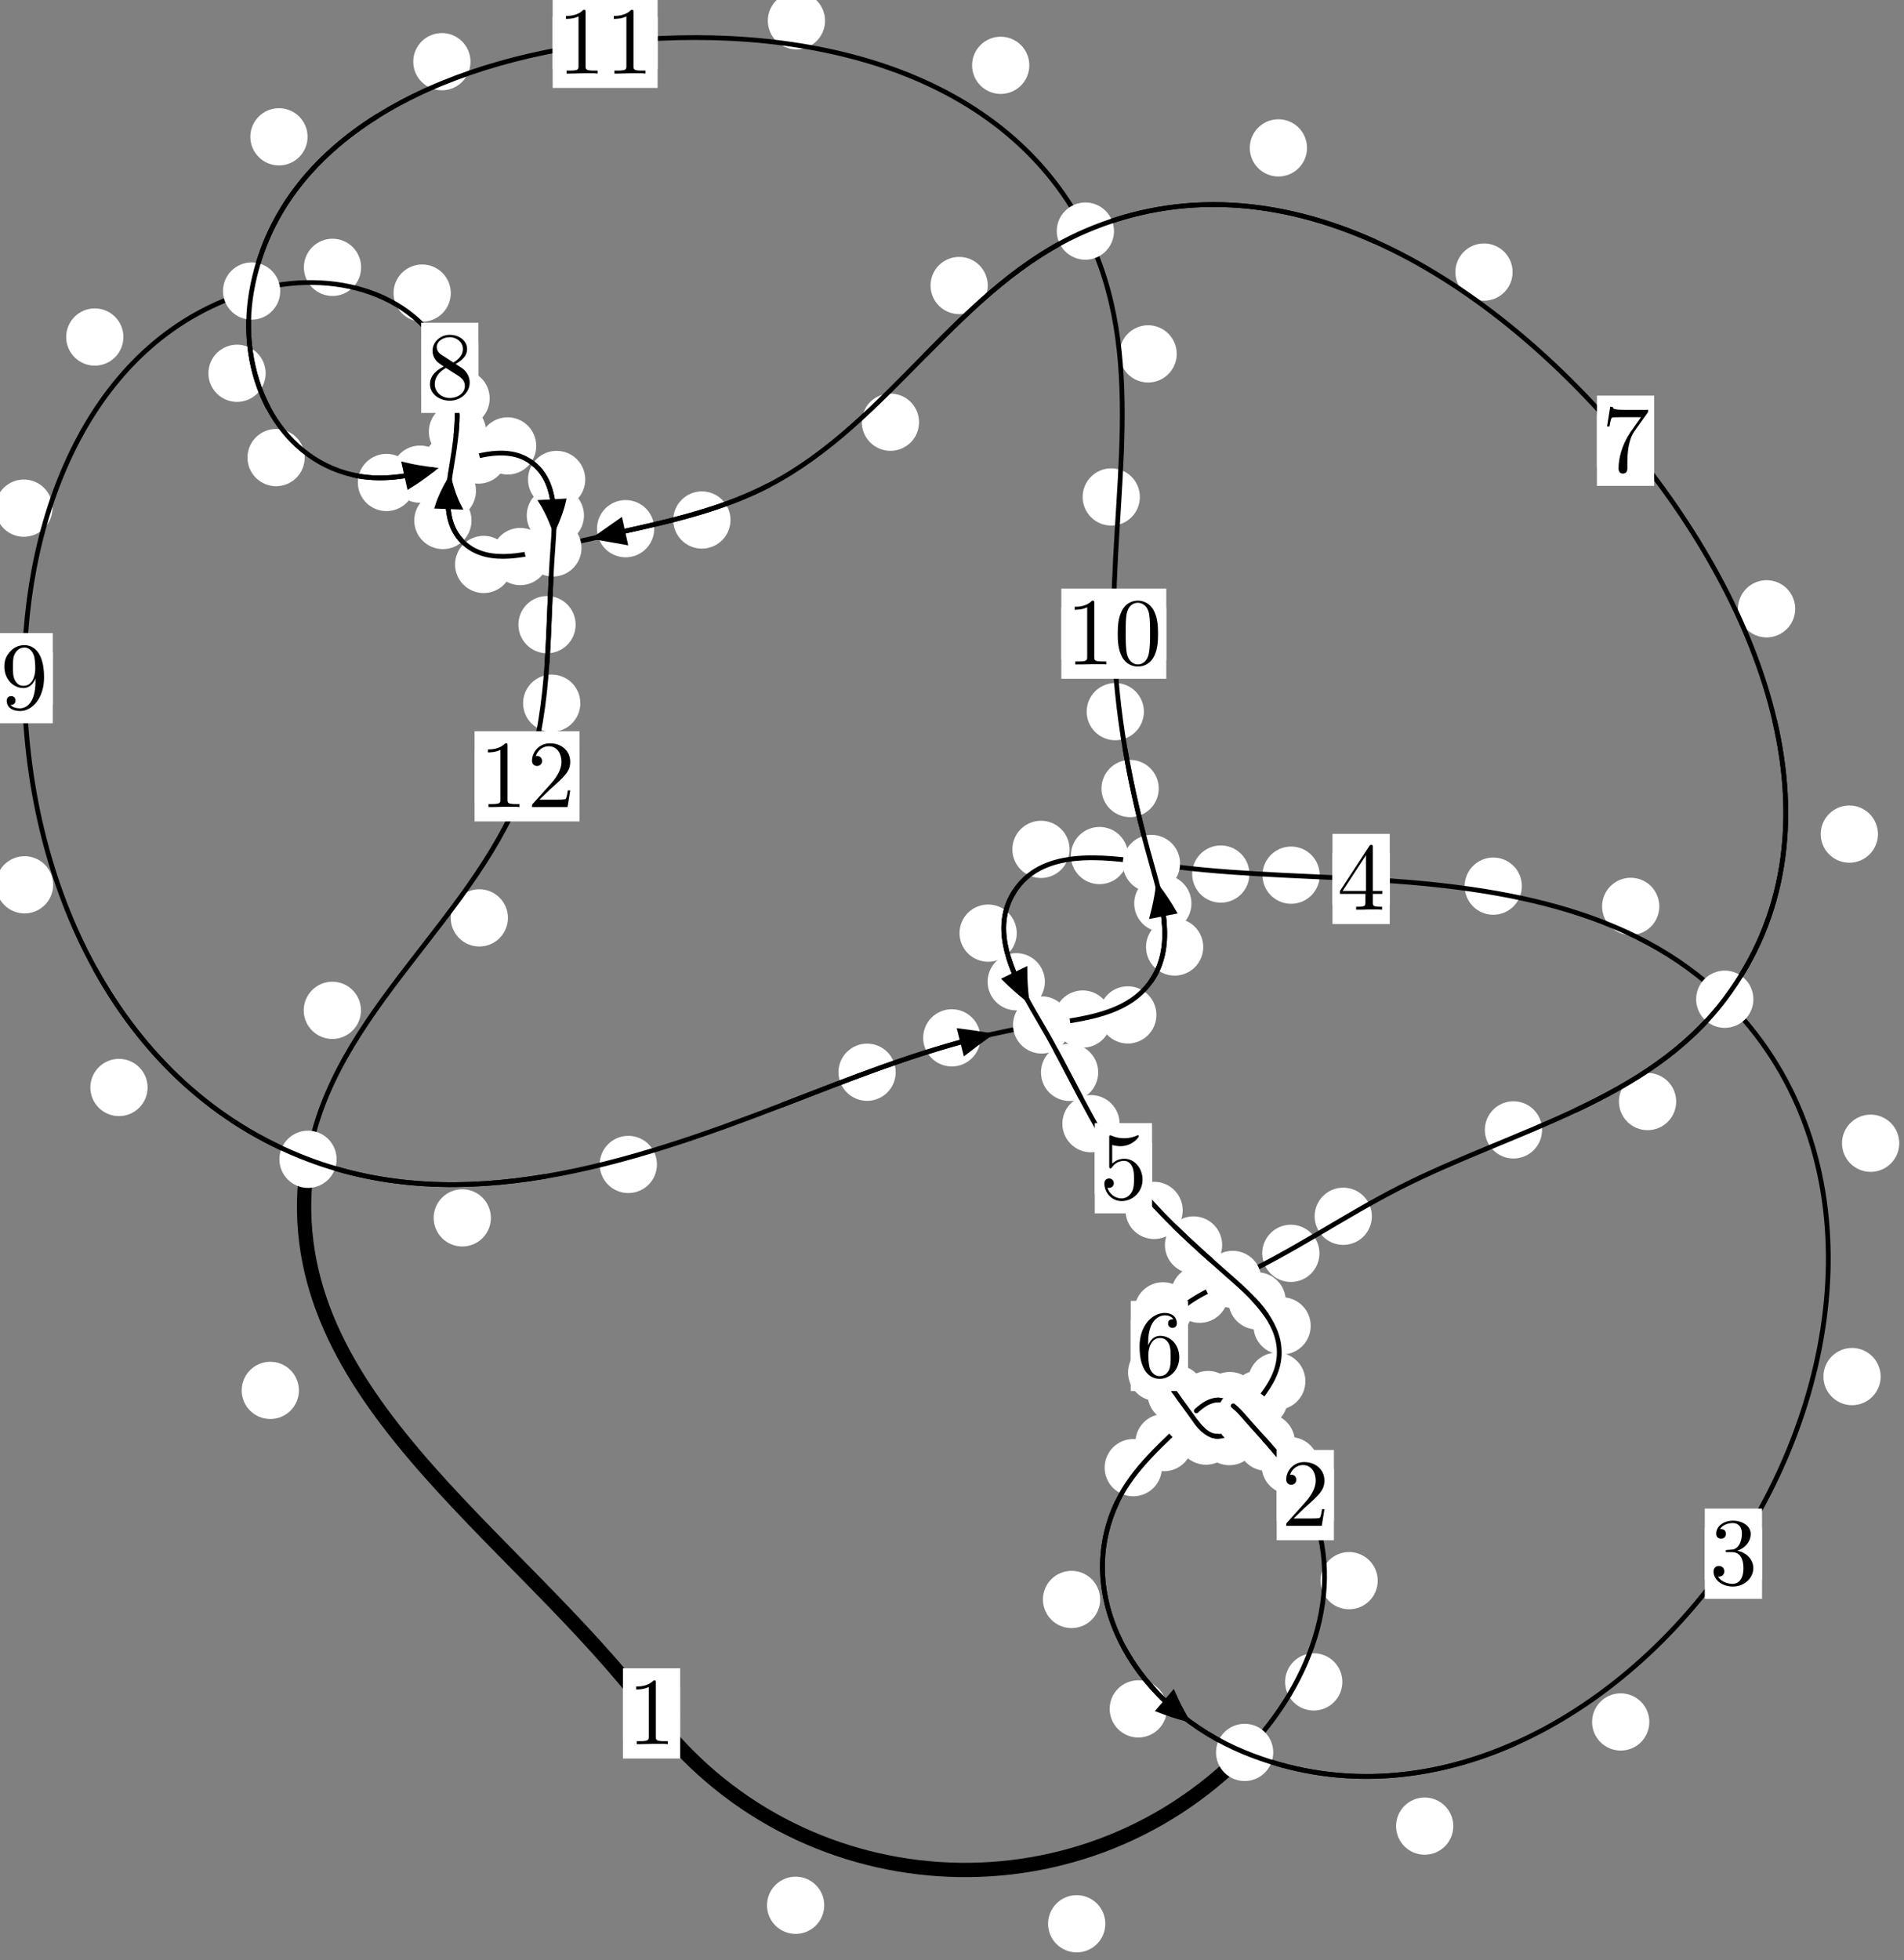<?xml version="1.0"?>
<!-- Created by MetaPost 1.999 on 2021.07.06:0014 -->
<svg version="1.1" xmlns="http://www.w3.org/2000/svg" xmlns:xlink="http://www.w3.org/1999/xlink" width="198.87" height="204.705" viewBox="0 0 198.87 204.705">
<rect x="0" y="0" width="198.87" height="204.705" fill="#808080" stroke="none"/>
<!-- Original BoundingBox: -130.497101 -20.882233 68.372894 183.822647 -->
  <defs>
    <g transform="scale(0.01,0.01)" id="GLYPHcmr10_48">
      <path style="fill-rule: evenodd;" d="M460 -320C460 -400,455 -480,420 -554C374 -650,292 -666,250 -666C190 -666,117 -640,76 -547C44 -478,39 -400,39 -320C39 -245,43 -155,84 -79C127 2,200 22,249 22C303 22,379 1,423 -94C455 -163,460 -241,460 -320M249 -0C210 -0,151 -25,133 -121C122 -181,122 -273,122 -332C122 -396,122 -462,130 -516C149 -635,224 -644,249 -644C282 -644,348 -626,367 -527C377 -471,377 -395,377 -332C377 -257,377 -189,366 -125C351 -30,294 -0,249 -0"></path>
    </g>
    <g transform="scale(0.01,0.01)" id="GLYPHcmr10_49">
      <path style="fill-rule: evenodd;" d="M294 -640C294 -664,294 -666,271 -666C209 -602,121 -602,89 -602L89 -571C109 -571,168 -571,220 -597L220 -79C220 -43,217 -31,127 -31L95 -31L95 -0L257 -0L130 -3L217 -3L257 -3L297 -3L384 -3L419 -0L419 -31L387 -31C297 -31,294 -42,294 -79"></path>
    </g>
    <g transform="scale(0.01,0.01)" id="GLYPHcmr10_50">
      <path style="fill-rule: evenodd;" d="M127 -77L233 -180C389 -318,449 -372,449 -472C449 -586,359 -666,237 -666C124 -666,50 -574,50 -485C50 -429,100 -429,103 -429C120 -429,155 -441,155 -482C155 -508,137 -534,102 -534C94 -534,92 -534,89 -533C112 -598,166 -635,224 -635C315 -635,358 -554,358 -472C358 -392,308 -313,253 -251L61 -37C50 -26,50 -24,50 -0L421 -0L449 -174L424 -174C419 -144,412 -100,402 -85C395 -77,329 -77,307 -77"></path>
    </g>
    <g transform="scale(0.01,0.01)" id="GLYPHcmr10_51">
      <path style="fill-rule: evenodd;" d="M290 -352C372 -379,430 -449,430 -528C430 -610,342 -666,246 -666C145 -666,69 -606,69 -530C69 -497,91 -478,120 -478C151 -478,171 -500,171 -529C171 -579,124 -579,109 -579C140 -628,206 -641,242 -641C283 -641,338 -619,338 -529C338 -517,336 -459,310 -415C280 -367,246 -364,221 -363C213 -362,189 -360,182 -360C174 -359,167 -358,167 -348C167 -337,174 -337,191 -337L235 -337C317 -337,354 -269,354 -171C354 -35,285 -6,241 -6C198 -6,123 -23,88 -82C123 -77,154 -99,154 -137C154 -173,127 -193,98 -193C74 -193,42 -179,42 -135C42 -44,135 22,244 22C366 22,457 -69,457 -171C457 -253,394 -331,290 -352"></path>
    </g>
    <g transform="scale(0.01,0.01)" id="GLYPHcmr10_52">
      <path style="fill-rule: evenodd;" d="M294 -165L294 -78C294 -42,292 -31,218 -31L197 -31L197 -0L332 -0L238 -3L290 -3L332 -3L374 -3L427 -3L468 -0L468 -31L447 -31C373 -31,371 -42,371 -78L371 -165L471 -165L471 -196L371 -196L371 -651C371 -671,371 -677,355 -677C346 -677,343 -677,335 -665L28 -196L28 -165M300 -196L56 -196L300 -569"></path>
    </g>
    <g transform="scale(0.01,0.01)" id="GLYPHcmr10_53">
      <path style="fill-rule: evenodd;" d="M449 -201C449 -320,367 -420,259 -420C211 -420,168 -404,132 -369L132 -564C152 -558,185 -551,217 -551C340 -551,410 -642,410 -655C410 -661,407 -666,400 -666C399 -666,397 -666,392 -663C372 -654,323 -634,256 -634C216 -634,170 -641,123 -662C115 -665,113 -665,111 -665C101 -665,101 -657,101 -641L101 -345C101 -327,101 -319,115 -319C122 -319,124 -322,128 -328C139 -344,176 -398,257 -398C309 -398,334 -352,342 -334C358 -297,360 -258,360 -208C360 -173,360 -113,336 -71C312 -32,275 -6,229 -6C156 -6,99 -59,82 -118C85 -117,88 -116,99 -116C132 -116,149 -141,149 -165C149 -189,132 -214,99 -214C85 -214,50 -207,50 -161C50 -75,119 22,231 22C347 22,449 -74,449 -201"></path>
    </g>
    <g transform="scale(0.01,0.01)" id="GLYPHcmr10_54">
      <path style="fill-rule: evenodd;" d="M132 -328L132 -352C132 -605,256 -641,307 -641C331 -641,373 -635,395 -601C380 -601,340 -601,340 -556C340 -525,364 -510,386 -510C402 -510,432 -519,432 -558C432 -618,388 -666,305 -666C177 -666,42 -537,42 -316C42 -49,158 22,251 22C362 22,457 -72,457 -204C457 -331,368 -427,257 -427C189 -427,152 -376,132 -328M251 -6C188 -6,158 -66,152 -81C134 -128,134 -208,134 -226C134 -304,166 -404,256 -404C272 -404,318 -404,349 -342C367 -305,367 -254,367 -205C367 -157,367 -107,350 -71C320 -11,274 -6,251 -6"></path>
    </g>
    <g transform="scale(0.01,0.01)" id="GLYPHcmr10_55">
      <path style="fill-rule: evenodd;" d="M476 -609C485 -621,485 -623,485 -644L242 -644C120 -644,118 -657,114 -676L89 -676L56 -470L81 -470C84 -486,93 -549,106 -561C113 -567,191 -567,204 -567L411 -567C400 -551,321 -442,299 -409C209 -274,176 -135,176 -33C176 -23,176 22,222 22C268 22,268 -23,268 -33L268 -84C268 -139,271 -194,279 -248C283 -271,297 -357,341 -419"></path>
    </g>
    <g transform="scale(0.01,0.01)" id="GLYPHcmr10_56">
      <path style="fill-rule: evenodd;" d="M163 -457C117 -487,113 -521,113 -538C113 -599,178 -641,249 -641C322 -641,386 -589,386 -517C386 -460,347 -412,287 -377M309 -362C381 -399,430 -451,430 -517C430 -609,341 -666,250 -666C150 -666,69 -592,69 -499C69 -481,71 -436,113 -389C124 -377,161 -352,186 -335C128 -306,42 -250,42 -151C42 -45,144 22,249 22C362 22,457 -61,457 -168C457 -204,446 -249,408 -291C389 -312,373 -322,309 -362M209 -320L332 -242C360 -223,407 -193,407 -132C407 -58,332 -6,250 -6C164 -6,92 -68,92 -151C92 -209,124 -273,209 -320"></path>
    </g>
    <g transform="scale(0.01,0.01)" id="GLYPHcmr10_57">
      <path style="fill-rule: evenodd;" d="M367 -318L367 -286C367 -52,263 -6,205 -6C188 -6,134 -8,107 -42C151 -42,159 -71,159 -88C159 -119,135 -134,113 -134C97 -134,67 -125,67 -86C67 -19,121 22,206 22C335 22,457 -114,457 -329C457 -598,342 -666,253 -666C198 -666,149 -648,106 -603C65 -558,42 -516,42 -441C42 -316,130 -218,242 -218C303 -218,344 -260,367 -318M243 -241C227 -241,181 -241,150 -304C132 -341,132 -391,132 -440C132 -494,132 -541,153 -578C180 -628,218 -641,253 -641C299 -641,332 -607,349 -562C361 -530,365 -467,365 -421C365 -338,331 -241,243 -241"></path>
    </g>
  </defs>
  <path d="M86.09 198.964C86.09 198.171,85.775 197.411,85.215 196.85C84.654 196.29,83.894 195.975,83.101 195.975C82.309 195.975,81.548 196.29,80.988 196.85C80.427 197.411,80.112 198.171,80.112 198.964C80.112 199.756,80.427 200.517,80.988 201.077C81.548 201.637,82.309 201.952,83.101 201.952C83.894 201.952,84.654 201.637,85.215 201.077C85.775 200.517,86.09 199.756,86.09 198.964Z" style="fill: rgb(100%,100%,100%);stroke: none;"></path>
  <path d="M71.042 178.928C71.042 178.135,70.727 177.375,70.167 176.815C69.606 176.254,68.846 175.939,68.053 175.939C67.261 175.939,66.501 176.254,65.94 176.815C65.38 177.375,65.065 178.135,65.065 178.928C65.065 179.721,65.38 180.481,65.94 181.041C66.501 181.602,67.261 181.917,68.053 181.917C68.846 181.917,69.606 181.602,70.167 181.041C70.727 180.481,71.042 179.721,71.042 178.928Z" style="fill: rgb(100%,100%,100%);stroke: none;"></path>
  <path d="M140.207 175.637C140.207 174.844,139.892 174.084,139.331 173.524C138.771 172.963,138.011 172.648,137.218 172.648C136.425 172.648,135.665 172.963,135.105 173.524C134.544 174.084,134.229 174.844,134.229 175.637C134.229 176.43,134.544 177.19,135.105 177.75C135.665 178.311,136.425 178.626,137.218 178.626C138.011 178.626,138.771 178.311,139.331 177.75C139.892 177.19,140.207 176.43,140.207 175.637Z" style="fill: rgb(100%,100%,100%);stroke: none;"></path>
  <path d="M115.448 200.893C115.448 200.101,115.133 199.341,114.572 198.78C114.012 198.22,113.252 197.905,112.459 197.905C111.666 197.905,110.906 198.22,110.346 198.78C109.785 199.341,109.47 200.101,109.47 200.893C109.47 201.686,109.785 202.446,110.346 203.007C110.906 203.567,111.666 203.882,112.459 203.882C113.252 203.882,114.012 203.567,114.572 203.007C115.133 202.446,115.448 201.686,115.448 200.893Z" style="fill: rgb(100%,100%,100%);stroke: none;"></path>
  <path d="M137.75 153.056C137.75 152.264,137.435 151.503,136.875 150.943C136.314 150.382,135.554 150.068,134.761 150.068C133.969 150.068,133.208 150.382,132.648 150.943C132.087 151.503,131.772 152.264,131.772 153.056C131.772 153.849,132.087 154.609,132.648 155.17C133.208 155.73,133.969 156.045,134.761 156.045C135.554 156.045,136.314 155.73,136.875 155.17C137.435 154.609,137.75 153.849,137.75 153.056Z" style="fill: rgb(100%,100%,100%);stroke: none;"></path>
  <path d="M143.901 165.065C143.901 164.272,143.586 163.512,143.025 162.952C142.465 162.391,141.705 162.076,140.912 162.076C140.119 162.076,139.359 162.391,138.799 162.952C138.238 163.512,137.923 164.272,137.923 165.065C137.923 165.858,138.238 166.618,138.799 167.178C139.359 167.739,140.119 168.054,140.912 168.054C141.705 168.054,142.465 167.739,143.025 167.178C143.586 166.618,143.901 165.858,143.901 165.065Z" style="fill: rgb(100%,100%,100%);stroke: none;"></path>
  <path d="M132.248 147.157C132.248 146.364,131.933 145.604,131.373 145.044C130.812 144.483,130.052 144.168,129.259 144.168C128.467 144.168,127.707 144.483,127.146 145.044C126.586 145.604,126.271 146.364,126.271 147.157C126.271 147.95,126.586 148.71,127.146 149.27C127.707 149.831,128.467 150.146,129.259 150.146C130.052 150.146,130.812 149.831,131.373 149.27C131.933 148.71,132.248 147.95,132.248 147.157Z" style="fill: rgb(100%,100%,100%);stroke: none;"></path>
  <path d="M135.255 150.605C135.255 149.812,134.94 149.052,134.379 148.491C133.819 147.931,133.059 147.616,132.266 147.616C131.473 147.616,130.713 147.931,130.153 148.491C129.592 149.052,129.277 149.812,129.277 150.605C129.277 151.397,129.592 152.158,130.153 152.718C130.713 153.278,131.473 153.593,132.266 153.593C133.059 153.593,133.819 153.278,134.379 152.718C134.94 152.158,135.255 151.397,135.255 150.605Z" style="fill: rgb(100%,100%,100%);stroke: none;"></path>
  <path d="M129.166 146.151C129.166 145.358,128.852 144.598,128.291 144.038C127.731 143.477,126.97 143.162,126.178 143.162C125.385 143.162,124.625 143.477,124.064 144.038C123.504 144.598,123.189 145.358,123.189 146.151C123.189 146.944,123.504 147.704,124.064 148.264C124.625 148.825,125.385 149.14,126.178 149.14C126.97 149.14,127.731 148.825,128.291 148.264C128.852 147.704,129.166 146.944,129.166 146.151Z" style="fill: rgb(100%,100%,100%);stroke: none;"></path>
  <path d="M131.438 146.258C131.438 145.465,131.123 144.705,130.562 144.145C130.002 143.584,129.242 143.269,128.449 143.269C127.656 143.269,126.896 143.584,126.335 144.145C125.775 144.705,125.46 145.465,125.46 146.258C125.46 147.051,125.775 147.811,126.335 148.371C126.896 148.932,127.656 149.247,128.449 149.247C129.242 149.247,130.002 148.932,130.562 148.371C131.123 147.811,131.438 147.051,131.438 146.258Z" style="fill: rgb(100%,100%,100%);stroke: none;"></path>
  <path d="M124.566 150.646C124.566 149.853,124.251 149.093,123.691 148.533C123.13 147.972,122.37 147.657,121.577 147.657C120.785 147.657,120.024 147.972,119.464 148.533C118.904 149.093,118.589 149.853,118.589 150.646C118.589 151.439,118.904 152.199,119.464 152.759C120.024 153.32,120.785 153.635,121.577 153.635C122.37 153.635,123.13 153.32,123.691 152.759C124.251 152.199,124.566 151.439,124.566 150.646Z" style="fill: rgb(100%,100%,100%);stroke: none;"></path>
  <path d="M128.263 147.009C128.263 146.217,127.948 145.457,127.388 144.896C126.827 144.336,126.067 144.021,125.274 144.021C124.482 144.021,123.722 144.336,123.161 144.896C122.601 145.457,122.286 146.217,122.286 147.009C122.286 147.802,122.601 148.562,123.161 149.123C123.722 149.683,124.482 149.998,125.274 149.998C126.067 149.998,126.827 149.683,127.388 149.123C127.948 148.562,128.263 147.802,128.263 147.009Z" style="fill: rgb(100%,100%,100%);stroke: none;"></path>
  <path d="M114.909 167.028C114.909 166.235,114.594 165.475,114.034 164.915C113.473 164.354,112.713 164.039,111.92 164.039C111.128 164.039,110.367 164.354,109.807 164.915C109.246 165.475,108.932 166.235,108.932 167.028C108.932 167.821,109.246 168.581,109.807 169.141C110.367 169.702,111.128 170.017,111.92 170.017C112.713 170.017,113.473 169.702,114.034 169.141C114.594 168.581,114.909 167.821,114.909 167.028Z" style="fill: rgb(100%,100%,100%);stroke: none;"></path>
  <path d="M121.356 153.263C121.356 152.47,121.041 151.71,120.481 151.149C119.92 150.589,119.16 150.274,118.367 150.274C117.575 150.274,116.814 150.589,116.254 151.149C115.694 151.71,115.379 152.47,115.379 153.263C115.379 154.055,115.694 154.816,116.254 155.376C116.814 155.937,117.575 156.252,118.367 156.252C119.16 156.252,119.92 155.937,120.481 155.376C121.041 154.816,121.356 154.055,121.356 153.263Z" style="fill: rgb(100%,100%,100%);stroke: none;"></path>
  <path d="M151.794 190.697C151.794 189.904,151.479 189.144,150.919 188.583C150.358 188.023,149.598 187.708,148.806 187.708C148.013 187.708,147.253 188.023,146.692 188.583C146.132 189.144,145.817 189.904,145.817 190.697C145.817 191.489,146.132 192.249,146.692 192.81C147.253 193.37,148.013 193.685,148.806 193.685C149.598 193.685,150.358 193.37,150.919 192.81C151.479 192.249,151.794 191.489,151.794 190.697Z" style="fill: rgb(100%,100%,100%);stroke: none;"></path>
  <path d="M121.882 178.454C121.882 177.662,121.567 176.902,121.007 176.341C120.446 175.781,119.686 175.466,118.893 175.466C118.101 175.466,117.34 175.781,116.78 176.341C116.219 176.902,115.905 177.662,115.905 178.454C115.905 179.247,116.219 180.007,116.78 180.568C117.34 181.128,118.101 181.443,118.893 181.443C119.686 181.443,120.446 181.128,121.007 180.568C121.567 180.007,121.882 179.247,121.882 178.454Z" style="fill: rgb(100%,100%,100%);stroke: none;"></path>
  <path d="M196.431 143.752C196.431 142.959,196.116 142.199,195.555 141.638C194.995 141.078,194.235 140.763,193.442 140.763C192.649 140.763,191.889 141.078,191.329 141.638C190.768 142.199,190.453 142.959,190.453 143.752C190.453 144.544,190.768 145.305,191.329 145.865C191.889 146.426,192.649 146.74,193.442 146.74C194.235 146.74,194.995 146.426,195.555 145.865C196.116 145.305,196.431 144.544,196.431 143.752Z" style="fill: rgb(100%,100%,100%);stroke: none;"></path>
  <path d="M172.269 179.819C172.269 179.026,171.954 178.266,171.394 177.705C170.833 177.145,170.073 176.83,169.28 176.83C168.488 176.83,167.727 177.145,167.167 177.705C166.606 178.266,166.291 179.026,166.291 179.819C166.291 180.611,166.606 181.372,167.167 181.932C167.727 182.493,168.488 182.807,169.28 182.807C170.073 182.807,170.833 182.493,171.394 181.932C171.954 181.372,172.269 180.611,172.269 179.819Z" style="fill: rgb(100%,100%,100%);stroke: none;"></path>
  <path d="M173.313 94.65C173.313 93.857,172.998 93.097,172.438 92.536C171.877 91.976,171.117 91.661,170.324 91.661C169.532 91.661,168.772 91.976,168.211 92.536C167.651 93.097,167.336 93.857,167.336 94.65C167.336 95.442,167.651 96.202,168.211 96.763C168.772 97.323,169.532 97.638,170.324 97.638C171.117 97.638,171.877 97.323,172.438 96.763C172.998 96.202,173.313 95.442,173.313 94.65Z" style="fill: rgb(100%,100%,100%);stroke: none;"></path>
  <path d="M198.373 119.386C198.373 118.593,198.058 117.833,197.497 117.273C196.937 116.712,196.177 116.397,195.384 116.397C194.591 116.397,193.831 116.712,193.271 117.273C192.71 117.833,192.395 118.593,192.395 119.386C192.395 120.179,192.71 120.939,193.271 121.499C193.831 122.06,194.591 122.375,195.384 122.375C196.177 122.375,196.937 122.06,197.497 121.499C198.058 120.939,198.373 120.179,198.373 119.386Z" style="fill: rgb(100%,100%,100%);stroke: none;"></path>
  <path d="M137.842 91.391C137.842 90.598,137.527 89.838,136.967 89.277C136.406 88.717,135.646 88.402,134.853 88.402C134.061 88.402,133.301 88.717,132.74 89.277C132.18 89.838,131.865 90.598,131.865 91.391C131.865 92.183,132.18 92.944,132.74 93.504C133.301 94.064,134.061 94.379,134.853 94.379C135.646 94.379,136.406 94.064,136.967 93.504C137.527 92.944,137.842 92.183,137.842 91.391Z" style="fill: rgb(100%,100%,100%);stroke: none;"></path>
  <path d="M158.958 92.538C158.958 91.745,158.643 90.985,158.083 90.425C157.522 89.864,156.762 89.549,155.969 89.549C155.177 89.549,154.417 89.864,153.856 90.425C153.296 90.985,152.981 91.745,152.981 92.538C152.981 93.331,153.296 94.091,153.856 94.651C154.417 95.212,155.177 95.527,155.969 95.527C156.762 95.527,157.522 95.212,158.083 94.651C158.643 94.091,158.958 93.331,158.958 92.538Z" style="fill: rgb(100%,100%,100%);stroke: none;"></path>
  <path d="M117.829 89.343C117.829 88.551,117.514 87.791,116.953 87.23C116.393 86.67,115.633 86.355,114.84 86.355C114.047 86.355,113.287 86.67,112.727 87.23C112.166 87.791,111.851 88.551,111.851 89.343C111.851 90.136,112.166 90.896,112.727 91.457C113.287 92.017,114.047 92.332,114.84 92.332C115.633 92.332,116.393 92.017,116.953 91.457C117.514 90.896,117.829 90.136,117.829 89.343Z" style="fill: rgb(100%,100%,100%);stroke: none;"></path>
  <path d="M130.499 91.275C130.499 90.483,130.184 89.722,129.624 89.162C129.063 88.601,128.303 88.287,127.511 88.287C126.718 88.287,125.958 88.601,125.397 89.162C124.837 89.722,124.522 90.483,124.522 91.275C124.522 92.068,124.837 92.828,125.397 93.389C125.958 93.949,126.718 94.264,127.511 94.264C128.303 94.264,129.063 93.949,129.624 93.389C130.184 92.828,130.499 92.068,130.499 91.275Z" style="fill: rgb(100%,100%,100%);stroke: none;"></path>
  <path d="M106.197 97.444C106.197 96.651,105.882 95.891,105.322 95.33C104.761 94.77,104.001 94.455,103.209 94.455C102.416 94.455,101.656 94.77,101.095 95.33C100.535 95.891,100.22 96.651,100.22 97.444C100.22 98.236,100.535 98.997,101.095 99.557C101.656 100.118,102.416 100.433,103.209 100.433C104.001 100.433,104.761 100.118,105.322 99.557C105.882 98.997,106.197 98.236,106.197 97.444Z" style="fill: rgb(100%,100%,100%);stroke: none;"></path>
  <path d="M111.717 88.697C111.717 87.905,111.402 87.145,110.842 86.584C110.281 86.024,109.521 85.709,108.728 85.709C107.936 85.709,107.176 86.024,106.615 86.584C106.055 87.145,105.74 87.905,105.74 88.697C105.74 89.49,106.055 90.25,106.615 90.811C107.176 91.371,107.936 91.686,108.728 91.686C109.521 91.686,110.281 91.371,110.842 90.811C111.402 90.25,111.717 89.49,111.717 88.697Z" style="fill: rgb(100%,100%,100%);stroke: none;"></path>
  <path d="M114.706 111.986C114.706 111.194,114.391 110.433,113.831 109.873C113.27 109.312,112.51 108.998,111.717 108.998C110.925 108.998,110.165 109.312,109.604 109.873C109.044 110.433,108.729 111.194,108.729 111.986C108.729 112.779,109.044 113.539,109.604 114.1C110.165 114.66,110.925 114.975,111.717 114.975C112.51 114.975,113.27 114.66,113.831 114.1C114.391 113.539,114.706 112.779,114.706 111.986Z" style="fill: rgb(100%,100%,100%);stroke: none;"></path>
  <path d="M109.135 102.521C109.135 101.728,108.82 100.968,108.259 100.408C107.699 99.847,106.938 99.532,106.146 99.532C105.353 99.532,104.593 99.847,104.032 100.408C103.472 100.968,103.157 101.728,103.157 102.521C103.157 103.314,103.472 104.074,104.032 104.634C104.593 105.195,105.353 105.51,106.146 105.51C106.938 105.51,107.699 105.195,108.259 104.634C108.82 104.074,109.135 103.314,109.135 102.521Z" style="fill: rgb(100%,100%,100%);stroke: none;"></path>
  <path d="M123.533 126.4C123.533 125.607,123.218 124.847,122.658 124.286C122.097 123.726,121.337 123.411,120.544 123.411C119.752 123.411,118.992 123.726,118.431 124.286C117.871 124.847,117.556 125.607,117.556 126.4C117.556 127.192,117.871 127.953,118.431 128.513C118.992 129.073,119.752 129.388,120.544 129.388C121.337 129.388,122.097 129.073,122.658 128.513C123.218 127.953,123.533 127.192,123.533 126.4Z" style="fill: rgb(100%,100%,100%);stroke: none;"></path>
  <path d="M116.94 117.344C116.94 116.551,116.625 115.791,116.064 115.231C115.504 114.67,114.744 114.355,113.951 114.355C113.158 114.355,112.398 114.67,111.838 115.231C111.277 115.791,110.962 116.551,110.962 117.344C110.962 118.137,111.277 118.897,111.838 119.457C112.398 120.018,113.158 120.333,113.951 120.333C114.744 120.333,115.504 120.018,116.064 119.457C116.625 118.897,116.94 118.137,116.94 117.344Z" style="fill: rgb(100%,100%,100%);stroke: none;"></path>
  <path d="M134.291 135.848C134.291 135.056,133.976 134.295,133.415 133.735C132.855 133.174,132.095 132.86,131.302 132.86C130.509 132.86,129.749 133.174,129.189 133.735C128.628 134.295,128.313 135.056,128.313 135.848C128.313 136.641,128.628 137.401,129.189 137.962C129.749 138.522,130.509 138.837,131.302 138.837C132.095 138.837,132.855 138.522,133.415 137.962C133.976 137.401,134.291 136.641,134.291 135.848Z" style="fill: rgb(100%,100%,100%);stroke: none;"></path>
  <path d="M127.654 130.012C127.654 129.219,127.339 128.459,126.778 127.898C126.218 127.338,125.457 127.023,124.665 127.023C123.872 127.023,123.112 127.338,122.551 127.898C121.991 128.459,121.676 129.219,121.676 130.012C121.676 130.804,121.991 131.564,122.551 132.125C123.112 132.685,123.872 133,124.665 133C125.457 133,126.218 132.685,126.778 132.125C127.339 131.564,127.654 130.804,127.654 130.012Z" style="fill: rgb(100%,100%,100%);stroke: none;"></path>
  <path d="M136.346 144.239C136.346 143.446,136.031 142.686,135.47 142.126C134.91 141.565,134.15 141.25,133.357 141.25C132.564 141.25,131.804 141.565,131.244 142.126C130.683 142.686,130.368 143.446,130.368 144.239C130.368 145.032,130.683 145.792,131.244 146.352C131.804 146.913,132.564 147.228,133.357 147.228C134.15 147.228,134.91 146.913,135.47 146.352C136.031 145.792,136.346 145.032,136.346 144.239Z" style="fill: rgb(100%,100%,100%);stroke: none;"></path>
  <path d="M136.9 138.456C136.9 137.663,136.585 136.903,136.025 136.343C135.464 135.782,134.704 135.467,133.911 135.467C133.119 135.467,132.359 135.782,131.798 136.343C131.238 136.903,130.923 137.663,130.923 138.456C130.923 139.249,131.238 140.009,131.798 140.569C132.359 141.13,133.119 141.445,133.911 141.445C134.704 141.445,135.464 141.13,136.025 140.569C136.585 140.009,136.9 139.249,136.9 138.456Z" style="fill: rgb(100%,100%,100%);stroke: none;"></path>
  <path d="M132.23 148.967C132.23 148.174,131.915 147.414,131.355 146.854C130.794 146.293,130.034 145.978,129.242 145.978C128.449 145.978,127.689 146.293,127.128 146.854C126.568 147.414,126.253 148.174,126.253 148.967C126.253 149.76,126.568 150.52,127.128 151.08C127.689 151.641,128.449 151.956,129.242 151.956C130.034 151.956,130.794 151.641,131.355 151.08C131.915 150.52,132.23 149.76,132.23 148.967Z" style="fill: rgb(100%,100%,100%);stroke: none;"></path>
  <path d="M134.507 146.083C134.507 145.291,134.192 144.531,133.631 143.97C133.071 143.41,132.311 143.095,131.518 143.095C130.725 143.095,129.965 143.41,129.405 143.97C128.844 144.531,128.529 145.291,128.529 146.083C128.529 146.876,128.844 147.636,129.405 148.197C129.965 148.757,130.725 149.072,131.518 149.072C132.311 149.072,133.071 148.757,133.631 148.197C134.192 147.636,134.507 146.876,134.507 146.083Z" style="fill: rgb(100%,100%,100%);stroke: none;"></path>
  <path d="M128.952 149.969C128.952 149.176,128.637 148.416,128.076 147.855C127.516 147.295,126.756 146.98,125.963 146.98C125.17 146.98,124.41 147.295,123.85 147.855C123.289 148.416,122.974 149.176,122.974 149.969C122.974 150.761,123.289 151.521,123.85 152.082C124.41 152.642,125.17 152.957,125.963 152.957C126.756 152.957,127.516 152.642,128.076 152.082C128.637 151.521,128.952 150.761,128.952 149.969Z" style="fill: rgb(100%,100%,100%);stroke: none;"></path>
  <path d="M131.397 150.019C131.397 149.226,131.082 148.466,130.522 147.905C129.961 147.345,129.201 147.03,128.408 147.03C127.616 147.03,126.855 147.345,126.295 147.905C125.735 148.466,125.42 149.226,125.42 150.019C125.42 150.811,125.735 151.572,126.295 152.132C126.855 152.693,127.616 153.008,128.408 153.008C129.201 153.008,129.961 152.693,130.522 152.132C131.082 151.572,131.397 150.811,131.397 150.019Z" style="fill: rgb(100%,100%,100%);stroke: none;"></path>
  <path d="M125.838 145.556C125.838 144.763,125.523 144.003,124.963 143.443C124.402 142.882,123.642 142.567,122.85 142.567C122.057 142.567,121.297 142.882,120.736 143.443C120.176 144.003,119.861 144.763,119.861 145.556C119.861 146.349,120.176 147.109,120.736 147.669C121.297 148.23,122.057 148.545,122.85 148.545C123.642 148.545,124.402 148.23,124.963 147.669C125.523 147.109,125.838 146.349,125.838 145.556Z" style="fill: rgb(100%,100%,100%);stroke: none;"></path>
  <path d="M128.16 148.843C128.16 148.051,127.845 147.29,127.285 146.73C126.725 146.169,125.964 145.854,125.172 145.854C124.379 145.854,123.619 146.169,123.058 146.73C122.498 147.29,122.183 148.051,122.183 148.843C122.183 149.636,122.498 150.396,123.058 150.957C123.619 151.517,124.379 151.832,125.172 151.832C125.964 151.832,126.725 151.517,127.285 150.957C127.845 150.396,128.16 149.636,128.16 148.843Z" style="fill: rgb(100%,100%,100%);stroke: none;"></path>
  <path d="M124.46 136.89C124.46 136.097,124.145 135.337,123.585 134.777C123.024 134.216,122.264 133.901,121.472 133.901C120.679 133.901,119.919 134.216,119.358 134.777C118.798 135.337,118.483 136.097,118.483 136.89C118.483 137.683,118.798 138.443,119.358 139.003C119.919 139.564,120.679 139.879,121.472 139.879C122.264 139.879,123.024 139.564,123.585 139.003C124.145 138.443,124.46 137.683,124.46 136.89Z" style="fill: rgb(100%,100%,100%);stroke: none;"></path>
  <path d="M123.799 143.321C123.799 142.528,123.484 141.768,122.924 141.207C122.363 140.647,121.603 140.332,120.81 140.332C120.018 140.332,119.258 140.647,118.697 141.207C118.137 141.768,117.822 142.528,117.822 143.321C117.822 144.113,118.137 144.873,118.697 145.434C119.258 145.994,120.018 146.309,120.81 146.309C121.603 146.309,122.363 145.994,122.924 145.434C123.484 144.873,123.799 144.113,123.799 143.321Z" style="fill: rgb(100%,100%,100%);stroke: none;"></path>
  <path d="M137.815 130.882C137.815 130.089,137.5 129.329,136.94 128.769C136.379 128.208,135.619 127.893,134.826 127.893C134.034 127.893,133.273 128.208,132.713 128.769C132.153 129.329,131.838 130.089,131.838 130.882C131.838 131.675,132.153 132.435,132.713 132.995C133.273 133.556,134.034 133.871,134.826 133.871C135.619 133.871,136.379 133.556,136.94 132.995C137.5 132.435,137.815 131.675,137.815 130.882Z" style="fill: rgb(100%,100%,100%);stroke: none;"></path>
  <path d="M128.295 135.152C128.295 134.359,127.98 133.599,127.42 133.039C126.859 132.478,126.099 132.163,125.307 132.163C124.514 132.163,123.754 132.478,123.193 133.039C122.633 133.599,122.318 134.359,122.318 135.152C122.318 135.945,122.633 136.705,123.193 137.265C123.754 137.826,124.514 138.141,125.307 138.141C126.099 138.141,126.859 137.826,127.42 137.265C127.98 136.705,128.295 135.945,128.295 135.152Z" style="fill: rgb(100%,100%,100%);stroke: none;"></path>
  <path d="M161.067 117.993C161.067 117.2,160.752 116.44,160.192 115.879C159.632 115.319,158.871 115.004,158.079 115.004C157.286 115.004,156.526 115.319,155.965 115.879C155.405 116.44,155.09 117.2,155.09 117.993C155.09 118.785,155.405 119.545,155.965 120.106C156.526 120.666,157.286 120.981,158.079 120.981C158.871 120.981,159.632 120.666,160.192 120.106C160.752 119.545,161.067 118.785,161.067 117.993Z" style="fill: rgb(100%,100%,100%);stroke: none;"></path>
  <path d="M143.29 127.012C143.29 126.219,142.975 125.459,142.415 124.899C141.854 124.338,141.094 124.023,140.302 124.023C139.509 124.023,138.749 124.338,138.188 124.899C137.628 125.459,137.313 126.219,137.313 127.012C137.313 127.805,137.628 128.565,138.188 129.125C138.749 129.686,139.509 130.001,140.302 130.001C141.094 130.001,141.854 129.686,142.415 129.125C142.975 128.565,143.29 127.805,143.29 127.012Z" style="fill: rgb(100%,100%,100%);stroke: none;"></path>
  <path d="M196.15 87.104C196.15 86.311,195.835 85.551,195.274 84.99C194.714 84.43,193.954 84.115,193.161 84.115C192.368 84.115,191.608 84.43,191.048 84.99C190.487 85.551,190.172 86.311,190.172 87.104C190.172 87.897,190.487 88.657,191.048 89.217C191.608 89.778,192.368 90.093,193.161 90.093C193.954 90.093,194.714 89.778,195.274 89.217C195.835 88.657,196.15 87.897,196.15 87.104Z" style="fill: rgb(100%,100%,100%);stroke: none;"></path>
  <path d="M175.075 115.032C175.075 114.24,174.76 113.48,174.199 112.919C173.639 112.359,172.878 112.044,172.086 112.044C171.293 112.044,170.533 112.359,169.972 112.919C169.412 113.48,169.097 114.24,169.097 115.032C169.097 115.825,169.412 116.585,169.972 117.146C170.533 117.706,171.293 118.021,172.086 118.021C172.878 118.021,173.639 117.706,174.199 117.146C174.76 116.585,175.075 115.825,175.075 115.032Z" style="fill: rgb(100%,100%,100%);stroke: none;"></path>
  <path d="M157.989 28.413C157.989 27.62,157.674 26.86,157.114 26.3C156.553 25.739,155.793 25.424,155 25.424C154.208 25.424,153.447 25.739,152.887 26.3C152.326 26.86,152.012 27.62,152.012 28.413C152.012 29.206,152.326 29.966,152.887 30.526C153.447 31.087,154.208 31.402,155 31.402C155.793 31.402,156.553 31.087,157.114 30.526C157.674 29.966,157.989 29.206,157.989 28.413Z" style="fill: rgb(100%,100%,100%);stroke: none;"></path>
  <path d="M187.507 63.575C187.507 62.783,187.192 62.022,186.631 61.462C186.071 60.902,185.311 60.587,184.518 60.587C183.725 60.587,182.965 60.902,182.405 61.462C181.844 62.022,181.529 62.783,181.529 63.575C181.529 64.368,181.844 65.128,182.405 65.689C182.965 66.249,183.725 66.564,184.518 66.564C185.311 66.564,186.071 66.249,186.631 65.689C187.192 65.128,187.507 64.368,187.507 63.575Z" style="fill: rgb(100%,100%,100%);stroke: none;"></path>
  <path d="M103.171 29.816C103.171 29.023,102.856 28.263,102.295 27.702C101.735 27.142,100.975 26.827,100.182 26.827C99.389 26.827,98.629 27.142,98.069 27.702C97.508 28.263,97.193 29.023,97.193 29.816C97.193 30.608,97.508 31.369,98.069 31.929C98.629 32.49,99.389 32.804,100.182 32.804C100.975 32.804,101.735 32.49,102.295 31.929C102.856 31.369,103.171 30.608,103.171 29.816Z" style="fill: rgb(100%,100%,100%);stroke: none;"></path>
  <path d="M136.516 15.444C136.516 14.652,136.201 13.891,135.64 13.331C135.08 12.77,134.319 12.455,133.527 12.455C132.734 12.455,131.974 12.77,131.413 13.331C130.853 13.891,130.538 14.652,130.538 15.444C130.538 16.237,130.853 16.997,131.413 17.558C131.974 18.118,132.734 18.433,133.527 18.433C134.319 18.433,135.08 18.118,135.64 17.558C136.201 16.997,136.516 16.237,136.516 15.444Z" style="fill: rgb(100%,100%,100%);stroke: none;"></path>
  <path d="M76.3 54.303C76.3 53.51,75.985 52.75,75.424 52.189C74.864 51.629,74.104 51.314,73.311 51.314C72.518 51.314,71.758 51.629,71.198 52.189C70.637 52.75,70.322 53.51,70.322 54.303C70.322 55.095,70.637 55.856,71.198 56.416C71.758 56.977,72.518 57.291,73.311 57.291C74.104 57.291,74.864 56.977,75.424 56.416C75.985 55.856,76.3 55.095,76.3 54.303Z" style="fill: rgb(100%,100%,100%);stroke: none;"></path>
  <path d="M95.993 44.09C95.993 43.297,95.678 42.537,95.118 41.977C94.557 41.416,93.797 41.101,93.004 41.101C92.212 41.101,91.451 41.416,90.891 41.977C90.33 42.537,90.015 43.297,90.015 44.09C90.015 44.883,90.33 45.643,90.891 46.203C91.451 46.764,92.212 47.079,93.004 47.079C93.797 47.079,94.557 46.764,95.118 46.203C95.678 45.643,95.993 44.883,95.993 44.09Z" style="fill: rgb(100%,100%,100%);stroke: none;"></path>
  <path d="M57.33 58.119C57.33 57.326,57.015 56.566,56.455 56.005C55.894 55.445,55.134 55.13,54.341 55.13C53.549 55.13,52.789 55.445,52.228 56.005C51.668 56.566,51.353 57.326,51.353 58.119C51.353 58.911,51.668 59.672,52.228 60.232C52.789 60.792,53.549 61.107,54.341 61.107C55.134 61.107,55.894 60.792,56.455 60.232C57.015 59.672,57.33 58.911,57.33 58.119Z" style="fill: rgb(100%,100%,100%);stroke: none;"></path>
  <path d="M68.333 55.209C68.333 54.417,68.018 53.656,67.457 53.096C66.897 52.535,66.137 52.22,65.344 52.22C64.551 52.22,63.791 52.535,63.231 53.096C62.67 53.656,62.355 54.417,62.355 55.209C62.355 56.002,62.67 56.762,63.231 57.323C63.791 57.883,64.551 58.198,65.344 58.198C66.137 58.198,66.897 57.883,67.457 57.323C68.018 56.762,68.333 56.002,68.333 55.209Z" style="fill: rgb(100%,100%,100%);stroke: none;"></path>
  <path d="M49.248 54.355C49.248 53.562,48.933 52.802,48.372 52.241C47.812 51.681,47.052 51.366,46.259 51.366C45.466 51.366,44.706 51.681,44.146 52.241C43.585 52.802,43.27 53.562,43.27 54.355C43.27 55.147,43.585 55.907,44.146 56.468C44.706 57.028,45.466 57.343,46.259 57.343C47.052 57.343,47.812 57.028,48.372 56.468C48.933 55.907,49.248 55.147,49.248 54.355Z" style="fill: rgb(100%,100%,100%);stroke: none;"></path>
  <path d="M53.508 58.945C53.508 58.152,53.193 57.392,52.633 56.831C52.072 56.271,51.312 55.956,50.519 55.956C49.727 55.956,48.966 56.271,48.406 56.831C47.845 57.392,47.531 58.152,47.531 58.945C47.531 59.737,47.845 60.498,48.406 61.058C48.966 61.619,49.727 61.933,50.519 61.933C51.312 61.933,52.072 61.619,52.633 61.058C53.193 60.498,53.508 59.737,53.508 58.945Z" style="fill: rgb(100%,100%,100%);stroke: none;"></path>
  <path d="M50.771 45.076C50.771 44.284,50.456 43.523,49.895 42.963C49.335 42.402,48.575 42.088,47.782 42.088C46.989 42.088,46.229 42.402,45.669 42.963C45.108 43.523,44.793 44.284,44.793 45.076C44.793 45.869,45.108 46.629,45.669 47.19C46.229 47.75,46.989 48.065,47.782 48.065C48.575 48.065,49.335 47.75,49.895 47.19C50.456 46.629,50.771 45.869,50.771 45.076Z" style="fill: rgb(100%,100%,100%);stroke: none;"></path>
  <path d="M49.714 51.255C49.714 50.463,49.399 49.703,48.838 49.142C48.278 48.582,47.518 48.267,46.725 48.267C45.932 48.267,45.172 48.582,44.612 49.142C44.051 49.703,43.736 50.463,43.736 51.255C43.736 52.048,44.051 52.808,44.612 53.369C45.172 53.929,45.932 54.244,46.725 54.244C47.518 54.244,48.278 53.929,48.838 53.369C49.399 52.808,49.714 52.048,49.714 51.255Z" style="fill: rgb(100%,100%,100%);stroke: none;"></path>
  <path d="M47.083 30.607C47.083 29.814,46.768 29.054,46.208 28.494C45.647 27.933,44.887 27.618,44.094 27.618C43.302 27.618,42.542 27.933,41.981 28.494C41.421 29.054,41.106 29.814,41.106 30.607C41.106 31.4,41.421 32.16,41.981 32.72C42.542 33.281,43.302 33.596,44.094 33.596C44.887 33.596,45.647 33.281,46.208 32.72C46.768 32.16,47.083 31.4,47.083 30.607Z" style="fill: rgb(100%,100%,100%);stroke: none;"></path>
  <path d="M51.146 41.605C51.146 40.812,50.831 40.052,50.271 39.492C49.71 38.931,48.95 38.616,48.157 38.616C47.365 38.616,46.605 38.931,46.044 39.492C45.484 40.052,45.169 40.812,45.169 41.605C45.169 42.398,45.484 43.158,46.044 43.718C46.605 44.279,47.365 44.594,48.157 44.594C48.95 44.594,49.71 44.279,50.271 43.718C50.831 43.158,51.146 42.398,51.146 41.605Z" style="fill: rgb(100%,100%,100%);stroke: none;"></path>
  <path d="M12.889 35.195C12.889 34.402,12.574 33.642,12.014 33.082C11.454 32.521,10.693 32.206,9.901 32.206C9.108 32.206,8.348 32.521,7.787 33.082C7.227 33.642,6.912 34.402,6.912 35.195C6.912 35.988,7.227 36.748,7.787 37.308C8.348 37.869,9.108 38.184,9.901 38.184C10.693 38.184,11.454 37.869,12.014 37.308C12.574 36.748,12.889 35.988,12.889 35.195Z" style="fill: rgb(100%,100%,100%);stroke: none;"></path>
  <path d="M37.718 27.919C37.718 27.127,37.403 26.366,36.842 25.806C36.282 25.245,35.522 24.93,34.729 24.93C33.936 24.93,33.176 25.245,32.616 25.806C32.055 26.366,31.74 27.127,31.74 27.919C31.74 28.712,32.055 29.472,32.616 30.033C33.176 30.593,33.936 30.908,34.729 30.908C35.522 30.908,36.282 30.593,36.842 30.033C37.403 29.472,37.718 28.712,37.718 27.919Z" style="fill: rgb(100%,100%,100%);stroke: none;"></path>
  <path d="M5.552 92.399C5.552 91.606,5.237 90.846,4.677 90.285C4.116 89.725,3.356 89.41,2.564 89.41C1.771 89.41,1.011 89.725,0.45 90.285C-0.11 90.846,-0.425 91.606,-0.425 92.399C-0.425 93.191,-0.11 93.952,0.45 94.512C1.011 95.073,1.771 95.387,2.564 95.387C3.356 95.387,4.116 95.073,4.677 94.512C5.237 93.952,5.552 93.191,5.552 92.399Z" style="fill: rgb(100%,100%,100%);stroke: none;"></path>
  <path d="M5.48 53.064C5.48 52.272,5.165 51.512,4.605 50.951C4.044 50.391,3.284 50.076,2.492 50.076C1.699 50.076,0.939 50.391,0.378 50.951C-0.182 51.512,-0.497 52.272,-0.497 53.064C-0.497 53.857,-0.182 54.617,0.378 55.178C0.939 55.738,1.699 56.053,2.492 56.053C3.284 56.053,4.044 55.738,4.605 55.178C5.165 54.617,5.48 53.857,5.48 53.064Z" style="fill: rgb(100%,100%,100%);stroke: none;"></path>
  <path d="M51.273 127.18C51.273 126.387,50.958 125.627,50.397 125.067C49.837 124.506,49.077 124.191,48.284 124.191C47.491 124.191,46.731 124.506,46.171 125.067C45.61 125.627,45.295 126.387,45.295 127.18C45.295 127.973,45.61 128.733,46.171 129.293C46.731 129.854,47.491 130.169,48.284 130.169C49.077 130.169,49.837 129.854,50.397 129.293C50.958 128.733,51.273 127.973,51.273 127.18Z" style="fill: rgb(100%,100%,100%);stroke: none;"></path>
  <path d="M15.415 113.563C15.415 112.771,15.1 112.01,14.54 111.45C13.979 110.889,13.219 110.574,12.426 110.574C11.634 110.574,10.873 110.889,10.313 111.45C9.752 112.01,9.437 112.771,9.437 113.563C9.437 114.356,9.752 115.116,10.313 115.677C10.873 116.237,11.634 116.552,12.426 116.552C13.219 116.552,13.979 116.237,14.54 115.677C15.1 115.116,15.415 114.356,15.415 113.563Z" style="fill: rgb(100%,100%,100%);stroke: none;"></path>
  <path d="M93.554 111.971C93.554 111.178,93.239 110.418,92.678 109.858C92.118 109.297,91.358 108.982,90.565 108.982C89.772 108.982,89.012 109.297,88.452 109.858C87.891 110.418,87.576 111.178,87.576 111.971C87.576 112.764,87.891 113.524,88.452 114.084C89.012 114.645,89.772 114.96,90.565 114.96C91.358 114.96,92.118 114.645,92.678 114.084C93.239 113.524,93.554 112.764,93.554 111.971Z" style="fill: rgb(100%,100%,100%);stroke: none;"></path>
  <path d="M68.616 121.6C68.616 120.808,68.301 120.048,67.741 119.487C67.18 118.927,66.42 118.612,65.627 118.612C64.835 118.612,64.074 118.927,63.514 119.487C62.953 120.048,62.638 120.808,62.638 121.6C62.638 122.393,62.953 123.153,63.514 123.714C64.074 124.274,64.835 124.589,65.627 124.589C66.42 124.589,67.18 124.274,67.741 123.714C68.301 123.153,68.616 122.393,68.616 121.6Z" style="fill: rgb(100%,100%,100%);stroke: none;"></path>
  <path d="M116.076 106.416C116.076 105.623,115.761 104.863,115.201 104.303C114.64 103.742,113.88 103.427,113.087 103.427C112.295 103.427,111.534 103.742,110.974 104.303C110.414 104.863,110.099 105.623,110.099 106.416C110.099 107.209,110.414 107.969,110.974 108.529C111.534 109.09,112.295 109.405,113.087 109.405C113.88 109.405,114.64 109.09,115.201 108.529C115.761 107.969,116.076 107.209,116.076 106.416Z" style="fill: rgb(100%,100%,100%);stroke: none;"></path>
  <path d="M102.402 108.38C102.402 107.587,102.087 106.827,101.527 106.266C100.966 105.706,100.206 105.391,99.413 105.391C98.62 105.391,97.86 105.706,97.3 106.266C96.739 106.827,96.424 107.587,96.424 108.38C96.424 109.172,96.739 109.932,97.3 110.493C97.86 111.053,98.62 111.368,99.413 111.368C100.206 111.368,100.966 111.053,101.527 110.493C102.087 109.932,102.402 109.172,102.402 108.38Z" style="fill: rgb(100%,100%,100%);stroke: none;"></path>
  <path d="M125.677 98.894C125.677 98.102,125.362 97.341,124.802 96.781C124.241 96.221,123.481 95.906,122.688 95.906C121.896 95.906,121.136 96.221,120.575 96.781C120.015 97.341,119.7 98.102,119.7 98.894C119.7 99.687,120.015 100.447,120.575 101.008C121.136 101.568,121.896 101.883,122.688 101.883C123.481 101.883,124.241 101.568,124.802 101.008C125.362 100.447,125.677 99.687,125.677 98.894Z" style="fill: rgb(100%,100%,100%);stroke: none;"></path>
  <path d="M120.785 105.984C120.785 105.192,120.47 104.431,119.91 103.871C119.349 103.31,118.589 102.995,117.797 102.995C117.004 102.995,116.244 103.31,115.683 103.871C115.123 104.431,114.808 105.192,114.808 105.984C114.808 106.777,115.123 107.537,115.683 108.098C116.244 108.658,117.004 108.973,117.797 108.973C118.589 108.973,119.349 108.658,119.91 108.098C120.47 107.537,120.785 106.777,120.785 105.984Z" style="fill: rgb(100%,100%,100%);stroke: none;"></path>
  <path d="M121.027 82.344C121.027 81.551,120.712 80.791,120.151 80.231C119.591 79.67,118.831 79.355,118.038 79.355C117.245 79.355,116.485 79.67,115.925 80.231C115.364 80.791,115.049 81.551,115.049 82.344C115.049 83.137,115.364 83.897,115.925 84.457C116.485 85.018,117.245 85.333,118.038 85.333C118.831 85.333,119.591 85.018,120.151 84.457C120.712 83.897,121.027 83.137,121.027 82.344Z" style="fill: rgb(100%,100%,100%);stroke: none;"></path>
  <path d="M124.445 94.343C124.445 93.55,124.13 92.79,123.569 92.23C123.009 91.669,122.248 91.354,121.456 91.354C120.663 91.354,119.903 91.669,119.342 92.23C118.782 92.79,118.467 93.55,118.467 94.343C118.467 95.136,118.782 95.896,119.342 96.456C119.903 97.017,120.663 97.332,121.456 97.332C122.248 97.332,123.009 97.017,123.569 96.456C124.13 95.896,124.445 95.136,124.445 94.343Z" style="fill: rgb(100%,100%,100%);stroke: none;"></path>
  <path d="M119.058 51.897C119.058 51.104,118.743 50.344,118.182 49.784C117.622 49.223,116.862 48.908,116.069 48.908C115.276 48.908,114.516 49.223,113.956 49.784C113.395 50.344,113.08 51.104,113.08 51.897C113.08 52.69,113.395 53.45,113.956 54.01C114.516 54.571,115.276 54.886,116.069 54.886C116.862 54.886,117.622 54.571,118.182 54.01C118.743 53.45,119.058 52.69,119.058 51.897Z" style="fill: rgb(100%,100%,100%);stroke: none;"></path>
  <path d="M119.478 74.315C119.478 73.522,119.163 72.762,118.603 72.201C118.042 71.641,117.282 71.326,116.489 71.326C115.697 71.326,114.936 71.641,114.376 72.201C113.816 72.762,113.501 73.522,113.501 74.315C113.501 75.107,113.816 75.868,114.376 76.428C114.936 76.988,115.697 77.303,116.489 77.303C117.282 77.303,118.042 76.988,118.603 76.428C119.163 75.868,119.478 75.107,119.478 74.315Z" style="fill: rgb(100%,100%,100%);stroke: none;"></path>
  <path d="M107.51 6.822C107.51 6.029,107.195 5.269,106.635 4.708C106.074 4.148,105.314 3.833,104.521 3.833C103.729 3.833,102.969 4.148,102.408 4.708C101.848 5.269,101.533 6.029,101.533 6.822C101.533 7.614,101.848 8.374,102.408 8.935C102.969 9.495,103.729 9.81,104.521 9.81C105.314 9.81,106.074 9.495,106.635 8.935C107.195 8.374,107.51 7.614,107.51 6.822Z" style="fill: rgb(100%,100%,100%);stroke: none;"></path>
  <path d="M122.908 36.955C122.908 36.162,122.593 35.402,122.032 34.842C121.472 34.281,120.711 33.966,119.919 33.966C119.126 33.966,118.366 34.281,117.805 34.842C117.245 35.402,116.93 36.162,116.93 36.955C116.93 37.748,117.245 38.508,117.805 39.068C118.366 39.629,119.126 39.944,119.919 39.944C120.711 39.944,121.472 39.629,122.032 39.068C122.593 38.508,122.908 37.748,122.908 36.955Z" style="fill: rgb(100%,100%,100%);stroke: none;"></path>
  <path d="M49.142 6.441C49.142 5.648,48.827 4.888,48.267 4.328C47.706 3.767,46.946 3.452,46.153 3.452C45.361 3.452,44.6 3.767,44.04 4.328C43.479 4.888,43.165 5.648,43.165 6.441C43.165 7.234,43.479 7.994,44.04 8.554C44.6 9.115,45.361 9.43,46.153 9.43C46.946 9.43,47.706 9.115,48.267 8.554C48.827 7.994,49.142 7.234,49.142 6.441Z" style="fill: rgb(100%,100%,100%);stroke: none;"></path>
  <path d="M86.176 2.166C86.176 1.373,85.861 0.613,85.301 0.053C84.74 -0.508,83.98 -0.823,83.188 -0.823C82.395 -0.823,81.635 -0.508,81.074 0.053C80.514 0.613,80.199 1.373,80.199 2.166C80.199 2.959,80.514 3.719,81.074 4.279C81.635 4.84,82.395 5.155,83.188 5.155C83.98 5.155,84.74 4.84,85.301 4.279C85.861 3.719,86.176 2.959,86.176 2.166Z" style="fill: rgb(100%,100%,100%);stroke: none;"></path>
  <path d="M27.746 38.982C27.746 38.189,27.431 37.429,26.87 36.868C26.31 36.308,25.55 35.993,24.757 35.993C23.964 35.993,23.204 36.308,22.644 36.868C22.083 37.429,21.768 38.189,21.768 38.982C21.768 39.774,22.083 40.534,22.644 41.095C23.204 41.655,23.964 41.97,24.757 41.97C25.55 41.97,26.31 41.655,26.87 41.095C27.431 40.534,27.746 39.774,27.746 38.982Z" style="fill: rgb(100%,100%,100%);stroke: none;"></path>
  <path d="M32.125 14.286C32.125 13.493,31.81 12.733,31.25 12.173C30.689 11.612,29.929 11.297,29.136 11.297C28.344 11.297,27.584 11.612,27.023 12.173C26.463 12.733,26.148 13.493,26.148 14.286C26.148 15.079,26.463 15.839,27.023 16.399C27.584 16.96,28.344 17.275,29.136 17.275C29.929 17.275,30.689 16.96,31.25 16.399C31.81 15.839,32.125 15.079,32.125 14.286Z" style="fill: rgb(100%,100%,100%);stroke: none;"></path>
  <path d="M43.353 50.385C43.353 49.593,43.038 48.833,42.478 48.272C41.917 47.712,41.157 47.397,40.364 47.397C39.572 47.397,38.811 47.712,38.251 48.272C37.69 48.833,37.375 49.593,37.375 50.385C37.375 51.178,37.69 51.938,38.251 52.499C38.811 53.059,39.572 53.374,40.364 53.374C41.157 53.374,41.917 53.059,42.478 52.499C43.038 51.938,43.353 51.178,43.353 50.385Z" style="fill: rgb(100%,100%,100%);stroke: none;"></path>
  <path d="M31.826 47.784C31.826 46.992,31.511 46.232,30.951 45.671C30.39 45.111,29.63 44.796,28.837 44.796C28.045 44.796,27.285 45.111,26.724 45.671C26.164 46.232,25.849 46.992,25.849 47.784C25.849 48.577,26.164 49.337,26.724 49.898C27.285 50.458,28.045 50.773,28.837 50.773C29.63 50.773,30.39 50.458,30.951 49.898C31.511 49.337,31.826 48.577,31.826 47.784Z" style="fill: rgb(100%,100%,100%);stroke: none;"></path>
  <path d="M52.969 47.518C52.969 46.726,52.654 45.966,52.094 45.405C51.533 44.845,50.773 44.53,49.98 44.53C49.188 44.53,48.428 44.845,47.867 45.405C47.307 45.966,46.992 46.726,46.992 47.518C46.992 48.311,47.307 49.071,47.867 49.632C48.428 50.192,49.188 50.507,49.98 50.507C50.773 50.507,51.533 50.192,52.094 49.632C52.654 49.071,52.969 48.311,52.969 47.518Z" style="fill: rgb(100%,100%,100%);stroke: none;"></path>
  <path d="M46.859 49.517C46.859 48.724,46.544 47.964,45.984 47.403C45.423 46.843,44.663 46.528,43.87 46.528C43.078 46.528,42.318 46.843,41.757 47.403C41.197 47.964,40.882 48.724,40.882 49.517C40.882 50.309,41.197 51.069,41.757 51.63C42.318 52.19,43.078 52.505,43.87 52.505C44.663 52.505,45.423 52.19,45.984 51.63C46.544 51.069,46.859 50.309,46.859 49.517Z" style="fill: rgb(100%,100%,100%);stroke: none;"></path>
  <path d="M61.127 50.069C61.127 49.277,60.812 48.517,60.252 47.956C59.691 47.396,58.931 47.081,58.138 47.081C57.346 47.081,56.585 47.396,56.025 47.956C55.464 48.517,55.15 49.277,55.15 50.069C55.15 50.862,55.464 51.622,56.025 52.183C56.585 52.743,57.346 53.058,58.138 53.058C58.931 53.058,59.691 52.743,60.252 52.183C60.812 51.622,61.127 50.862,61.127 50.069Z" style="fill: rgb(100%,100%,100%);stroke: none;"></path>
  <path d="M56.009 46.567C56.009 45.775,55.695 45.014,55.134 44.454C54.574 43.893,53.813 43.579,53.021 43.579C52.228 43.579,51.468 43.893,50.907 44.454C50.347 45.014,50.032 45.775,50.032 46.567C50.032 47.36,50.347 48.12,50.907 48.681C51.468 49.241,52.228 49.556,53.021 49.556C53.813 49.556,54.574 49.241,55.134 48.681C55.695 48.12,56.009 47.36,56.009 46.567Z" style="fill: rgb(100%,100%,100%);stroke: none;"></path>
  <path d="M60.123 65.233C60.123 64.44,59.809 63.68,59.248 63.119C58.688 62.559,57.927 62.244,57.135 62.244C56.342 62.244,55.582 62.559,55.021 63.119C54.461 63.68,54.146 64.44,54.146 65.233C54.146 66.025,54.461 66.785,55.021 67.346C55.582 67.906,56.342 68.221,57.135 68.221C57.927 68.221,58.688 67.906,59.248 67.346C59.809 66.785,60.123 66.025,60.123 65.233Z" style="fill: rgb(100%,100%,100%);stroke: none;"></path>
  <path d="M60.996 53.828C60.996 53.035,60.681 52.275,60.12 51.715C59.56 51.154,58.8 50.839,58.007 50.839C57.214 50.839,56.454 51.154,55.894 51.715C55.333 52.275,55.018 53.035,55.018 53.828C55.018 54.621,55.333 55.381,55.894 55.941C56.454 56.502,57.214 56.817,58.007 56.817C58.8 56.817,59.56 56.502,60.12 55.941C60.681 55.381,60.996 54.621,60.996 53.828Z" style="fill: rgb(100%,100%,100%);stroke: none;"></path>
  <path d="M53.054 95.851C53.054 95.059,52.74 94.299,52.179 93.738C51.619 93.178,50.858 92.863,50.066 92.863C49.273 92.863,48.513 93.178,47.952 93.738C47.392 94.299,47.077 95.059,47.077 95.851C47.077 96.644,47.392 97.404,47.952 97.965C48.513 98.525,49.273 98.84,50.066 98.84C50.858 98.84,51.619 98.525,52.179 97.965C52.74 97.404,53.054 96.644,53.054 95.851Z" style="fill: rgb(100%,100%,100%);stroke: none;"></path>
  <path d="M60.614 73.434C60.614 72.641,60.299 71.881,59.738 71.321C59.178 70.76,58.418 70.445,57.625 70.445C56.832 70.445,56.072 70.76,55.512 71.321C54.951 71.881,54.636 72.641,54.636 73.434C54.636 74.227,54.951 74.987,55.512 75.548C56.072 76.108,56.832 76.423,57.625 76.423C58.418 76.423,59.178 76.108,59.738 75.548C60.299 74.987,60.614 74.227,60.614 73.434Z" style="fill: rgb(100%,100%,100%);stroke: none;"></path>
  <path d="M31.22 145.195C31.22 144.402,30.905 143.642,30.345 143.082C29.784 142.521,29.024 142.206,28.231 142.206C27.439 142.206,26.679 142.521,26.118 143.082C25.558 143.642,25.243 144.402,25.243 145.195C25.243 145.988,25.558 146.748,26.118 147.308C26.679 147.869,27.439 148.184,28.231 148.184C29.024 148.184,29.784 147.869,30.345 147.308C30.905 146.748,31.22 145.988,31.22 145.195Z" style="fill: rgb(100%,100%,100%);stroke: none;"></path>
  <path d="M37.701 105.507C37.701 104.714,37.386 103.954,36.825 103.394C36.265 102.833,35.505 102.518,34.712 102.518C33.919 102.518,33.159 102.833,32.599 103.394C32.038 103.954,31.723 104.714,31.723 105.507C31.723 106.3,32.038 107.06,32.599 107.62C33.159 108.181,33.919 108.496,34.712 108.496C35.505 108.496,36.265 108.181,36.825 107.62C37.386 107.06,37.701 106.3,37.701 105.507Z" style="fill: rgb(100%,100%,100%);stroke: none;"></path>
  <path d="M68.053 178.928C83.101 198.964,112.459 200.893,130 183C137.218 175.637,140.912 165.065,136.336 156.13C134.761 153.056,132.266 150.605,130 148.006C129.259 147.157,128.449 146.258,127.328 146.205C126.178 146.151,125.274 147.009,124.45 147.821C121.577 150.646,118.367 153.263,116.653 156.922C111.92 167.028,118.893 178.454,130 183C148.806 190.697,169.28 179.819,181.051 162.248C193.442 143.752,195.384 119.386,180.149 104.347C170.324 94.65,155.969 92.538,142.167 91.788C134.853 91.391,127.511 91.275,120.267 90.171C114.84 89.343,108.728 88.697,105.917 93.153C103.209 97.444,106.146 102.521,108.801 107.032C111.717 111.986,113.951 117.344,117.338 121.995C120.544 126.4,124.665 130.012,128.753 133.606C131.302 135.848,133.911 138.456,133.592 141.79C133.357 144.239,131.518 146.083,130 148.006C129.242 148.967,128.408 150.019,127.199 149.994C125.963 149.969,125.172 148.843,124.45 147.821C122.85 145.556,120.81 143.321,121.095 140.556C121.472 136.89,125.307 135.152,128.753 133.606C134.826 130.882,140.302 127.012,146.236 124.001C158.079 117.993,172.086 115.032,180.149 104.347C193.161 87.104,184.518 63.575,169.785 46.025C155 28.413,133.527 15.444,113.367 24.133C100.182 29.816,93.004 44.09,80.301 50.678C73.311 54.303,65.344 55.209,57.748 57.218C54.341 58.119,50.519 58.945,48.191 56.436C46.259 54.355,46.725 51.255,47.209 48.425C47.782 45.076,48.157 41.605,46.978 38.414C44.094 30.607,34.729 27.919,26.28 30.395C9.901 35.195,2.492 53.064,2.524 70.821C2.564 92.399,12.426 113.563,32.172 121.062C48.284 127.18,65.627 121.6,81.727 115.384C90.565 111.971,99.413 108.38,108.801 107.032C113.087 106.416,117.797 105.984,120.246 102.435C122.688 98.894,121.456 94.343,120.267 90.171C118.038 82.344,116.489 74.315,116.337 66.175C116.069 51.897,119.919 36.955,113.367 24.133C104.521 6.822,83.188 2.166,63.206 4.473C46.153 6.441,29.136 14.286,26.28 30.395C24.757 38.982,28.837 47.784,36.932 49.611C40.364 50.385,43.87 49.517,47.209 48.425C49.98 47.518,53.021 46.567,55.4 48.196C58.138 50.069,58.007 53.828,57.748 57.218C57.135 65.233,57.625 73.434,55.05 81.069C50.066 95.851,34.712 105.507,32.172 121.062C28.231 145.195,53.656 159.758,68.053 178.928" style="stroke:rgb(0%,0%,0%); stroke-width: 0.498;stroke-linecap: round;stroke-linejoin: round;stroke-miterlimit: 10;fill: none;"></path>
  <path d="M68.053 178.928C83.101 198.964,112.459 200.893,130 183" style="stroke:rgb(0%,0%,0%); stroke-width: 1.494;stroke-linecap: round;stroke-linejoin: round;stroke-miterlimit: 10;fill: none;"></path>
  <path d="M32.172 121.062C28.231 145.195,53.656 159.758,68.053 178.928" style="stroke:rgb(0%,0%,0%); stroke-width: 1.494;stroke-linecap: round;stroke-linejoin: round;stroke-miterlimit: 10;fill: none;"></path>
  <path d="M132.989 183C132.989 182.207,132.674 181.447,132.113 180.887C131.553 180.326,130.793 180.011,130 180.011C129.207 180.011,128.447 180.326,127.887 180.887C127.326 181.447,127.011 182.207,127.011 183C127.011 183.793,127.326 184.553,127.887 185.113C128.447 185.674,129.207 185.989,130 185.989C130.793 185.989,131.553 185.674,132.113 185.113C132.674 184.553,132.989 183.793,132.989 183Z" style="fill: rgb(100%,100%,100%);stroke: none;"></path>
  <path d="M117.387 172.046C119.927 176.734,124.447 180.727,130 183C139.403 186.848,149.223 186.053,158.164 182.099" style="stroke:rgb(0%,0%,0%); stroke-width: 0.498;stroke-linecap: round;stroke-linejoin: round;stroke-miterlimit: 10;fill: none;"></path>
  <path d="M127.438 147.821C127.438 147.028,127.123 146.268,126.563 145.708C126.002 145.147,125.242 144.832,124.45 144.832C123.657 144.832,122.897 145.147,122.336 145.708C121.776 146.268,121.461 147.028,121.461 147.821C121.461 148.614,121.776 149.374,122.336 149.934C122.897 150.495,123.657 150.81,124.45 150.81C125.242 150.81,126.002 150.495,126.563 149.934C127.123 149.374,127.438 148.614,127.438 147.821Z" style="fill: rgb(100%,100%,100%);stroke: none;"></path>
  <path d="M125.631 149.281C125.189 148.869,124.811 148.332,124.45 147.821C123.65 146.689,122.74 145.563,122.065 144.376" style="stroke:rgb(0%,0%,0%); stroke-width: 0.498;stroke-linecap: round;stroke-linejoin: round;stroke-miterlimit: 10;fill: none;"></path>
  <path d="M183.138 104.347C183.138 103.555,182.823 102.795,182.262 102.234C181.702 101.674,180.942 101.359,180.149 101.359C179.356 101.359,178.596 101.674,178.036 102.234C177.475 102.795,177.16 103.555,177.16 104.347C177.16 105.14,177.475 105.9,178.036 106.461C178.596 107.021,179.356 107.336,180.149 107.336C180.942 107.336,181.702 107.021,182.262 106.461C182.823 105.9,183.138 105.14,183.138 104.347Z" style="fill: rgb(100%,100%,100%);stroke: none;"></path>
  <path d="M164.61 115.928C170.6 113.101,176.117 109.69,180.149 104.347C186.655 95.726,187.747 85.533,185.371 75.301" style="stroke:rgb(0%,0%,0%); stroke-width: 0.498;stroke-linecap: round;stroke-linejoin: round;stroke-miterlimit: 10;fill: none;"></path>
  <path d="M111.79 107.032C111.79 106.239,111.475 105.479,110.914 104.918C110.354 104.358,109.594 104.043,108.801 104.043C108.008 104.043,107.248 104.358,106.688 104.918C106.127 105.479,105.812 106.239,105.812 107.032C105.812 107.824,106.127 108.584,106.688 109.145C107.248 109.705,108.008 110.02,108.801 110.02C109.594 110.02,110.354 109.705,110.914 109.145C111.475 108.584,111.79 107.824,111.79 107.032Z" style="fill: rgb(100%,100%,100%);stroke: none;"></path>
  <path d="M105.348 100.01C106.075 102.379,107.473 104.776,108.801 107.032C110.259 109.509,111.547 112.087,112.893 114.627" style="stroke:rgb(0%,0%,0%); stroke-width: 0.498;stroke-linecap: round;stroke-linejoin: round;stroke-miterlimit: 10;fill: none;"></path>
  <path d="M132.989 148.006C132.989 147.213,132.674 146.453,132.113 145.893C131.553 145.332,130.793 145.017,130 145.017C129.207 145.017,128.447 145.332,127.887 145.893C127.326 146.453,127.011 147.213,127.011 148.006C127.011 148.799,127.326 149.559,127.887 150.119C128.447 150.68,129.207 150.995,130 150.995C130.793 150.995,131.553 150.68,132.113 150.119C132.674 149.559,132.989 148.799,132.989 148.006Z" style="fill: rgb(100%,100%,100%);stroke: none;"></path>
  <path d="M133.427 151.89C132.323 150.568,131.133 149.305,130 148.006C129.63 147.581,129.242 147.144,128.807 146.807" style="stroke:rgb(0%,0%,0%); stroke-width: 0.498;stroke-linecap: round;stroke-linejoin: round;stroke-miterlimit: 10;fill: none;"></path>
  <path d="M131.741 133.606C131.741 132.814,131.426 132.053,130.866 131.493C130.305 130.933,129.545 130.618,128.753 130.618C127.96 130.618,127.2 130.933,126.639 131.493C126.079 132.053,125.764 132.814,125.764 133.606C125.764 134.399,126.079 135.159,126.639 135.72C127.2 136.28,127.96 136.595,128.753 136.595C129.545 136.595,130.305 136.28,130.866 135.72C131.426 135.159,131.741 134.399,131.741 133.606Z" style="fill: rgb(100%,100%,100%);stroke: none;"></path>
  <path d="M122.715 128.104C124.657 130.007,126.709 131.809,128.753 133.606C130.027 134.727,131.317 135.94,132.248 137.289" style="stroke:rgb(0%,0%,0%); stroke-width: 0.498;stroke-linecap: round;stroke-linejoin: round;stroke-miterlimit: 10;fill: none;"></path>
  <path d="M116.356 24.133C116.356 23.34,116.041 22.58,115.48 22.02C114.92 21.459,114.16 21.144,113.367 21.144C112.574 21.144,111.814 21.459,111.254 22.02C110.693 22.58,110.378 23.34,110.378 24.133C110.378 24.926,110.693 25.686,111.254 26.246C111.814 26.807,112.574 27.122,113.367 27.122C114.16 27.122,114.92 26.807,115.48 26.246C116.041 25.686,116.356 24.926,116.356 24.133Z" style="fill: rgb(100%,100%,100%);stroke: none;"></path>
  <path d="M143.592 25.216C133.855 20.859,123.447 19.789,113.367 24.133C106.774 26.974,101.684 31.964,96.653 37.066" style="stroke:rgb(0%,0%,0%); stroke-width: 0.498;stroke-linecap: round;stroke-linejoin: round;stroke-miterlimit: 10;fill: none;"></path>
  <path d="M50.198 48.425C50.198 47.632,49.883 46.872,49.323 46.311C48.762 45.751,48.002 45.436,47.209 45.436C46.417 45.436,45.656 45.751,45.096 46.311C44.536 46.872,44.221 47.632,44.221 48.425C44.221 49.217,44.536 49.977,45.096 50.538C45.656 51.098,46.417 51.413,47.209 51.413C48.002 51.413,48.762 51.098,49.323 50.538C49.883 49.977,50.198 49.217,50.198 48.425Z" style="fill: rgb(100%,100%,100%);stroke: none;"></path>
  <path d="M46.794 52.711C46.73 51.323,46.967 49.84,47.209 48.425C47.496 46.75,47.733 45.046,47.751 43.36" style="stroke:rgb(0%,0%,0%); stroke-width: 0.498;stroke-linecap: round;stroke-linejoin: round;stroke-miterlimit: 10;fill: none;"></path>
  <path d="M35.161 121.062C35.161 120.269,34.846 119.509,34.286 118.948C33.725 118.388,32.965 118.073,32.172 118.073C31.38 118.073,30.619 118.388,30.059 118.948C29.498 119.509,29.183 120.269,29.183 121.062C29.183 121.854,29.498 122.614,30.059 123.175C30.619 123.735,31.38 124.05,32.172 124.05C32.965 124.05,33.725 123.735,34.286 123.175C34.846 122.614,35.161 121.854,35.161 121.062Z" style="fill: rgb(100%,100%,100%);stroke: none;"></path>
  <path d="M9.958 101.221C14.897 110.147,22.299 117.312,32.172 121.062C40.228 124.121,48.592 124.255,56.954 122.848" style="stroke:rgb(0%,0%,0%); stroke-width: 0.498;stroke-linecap: round;stroke-linejoin: round;stroke-miterlimit: 10;fill: none;"></path>
  <path d="M123.256 90.171C123.256 89.378,122.941 88.618,122.381 88.058C121.82 87.497,121.06 87.182,120.267 87.182C119.475 87.182,118.715 87.497,118.154 88.058C117.594 88.618,117.279 89.378,117.279 90.171C117.279 90.964,117.594 91.724,118.154 92.284C118.715 92.845,119.475 93.16,120.267 93.16C121.06 93.16,121.82 92.845,122.381 92.284C122.941 91.724,123.256 90.964,123.256 90.171Z" style="fill: rgb(100%,100%,100%);stroke: none;"></path>
  <path d="M121.618 96.54C121.467 94.438,120.862 92.257,120.267 90.171C119.153 86.258,118.208 82.293,117.523 78.29" style="stroke:rgb(0%,0%,0%); stroke-width: 0.498;stroke-linecap: round;stroke-linejoin: round;stroke-miterlimit: 10;fill: none;"></path>
  <path d="M29.269 30.395C29.269 29.602,28.954 28.842,28.393 28.282C27.833 27.721,27.072 27.406,26.28 27.406C25.487 27.406,24.727 27.721,24.166 28.282C23.606 28.842,23.291 29.602,23.291 30.395C23.291 31.188,23.606 31.948,24.166 32.508C24.727 33.069,25.487 33.384,26.28 33.384C27.072 33.384,27.833 33.069,28.393 32.508C28.954 31.948,29.269 31.188,29.269 30.395Z" style="fill: rgb(100%,100%,100%);stroke: none;"></path>
  <path d="M39.419 12.131C32.676 16.352,27.708 22.341,26.28 30.395C25.518 34.688,26.158 39.036,28 42.538" style="stroke:rgb(0%,0%,0%); stroke-width: 0.498;stroke-linecap: round;stroke-linejoin: round;stroke-miterlimit: 10;fill: none;"></path>
  <path d="M60.736 57.218C60.736 56.425,60.421 55.665,59.861 55.105C59.3 54.544,58.54 54.229,57.748 54.229C56.955 54.229,56.195 54.544,55.634 55.105C55.074 55.665,54.759 56.425,54.759 57.218C54.759 58.011,55.074 58.771,55.634 59.331C56.195 59.892,56.955 60.207,57.748 60.207C58.54 60.207,59.3 59.892,59.861 59.331C60.421 58.771,60.736 58.011,60.736 57.218Z" style="fill: rgb(100%,100%,100%);stroke: none;"></path>
  <path d="M57.698 52.138C57.975 53.736,57.877 55.523,57.748 57.218C57.441 61.225,57.41 65.279,57.135 69.286" style="stroke:rgb(0%,0%,0%); stroke-width: 0.498;stroke-linecap: round;stroke-linejoin: round;stroke-miterlimit: 10;fill: none;"></path>
  <path d="M127.328 146.205C126.408 146.162,125.646 146.703,124.955 147.336" style="stroke:rgb(0%,0%,0%); stroke-width: 0.498;stroke-linecap: round;stroke-linejoin: round;stroke-miterlimit: 10;fill: none;"></path>
  <path d="M124.955 147.336Z" style="stroke:rgb(0%,0%,0%); stroke-width: 0.498;fill: rgb(0%,0%,0%);"></path>
  <path d="M116.653 156.922C112.867 165.007,116.572 173.937,123.893 179.513" style="stroke:rgb(0%,0%,0%); stroke-width: 0.498;stroke-linecap: round;stroke-linejoin: round;stroke-miterlimit: 10;fill: none;"></path>
  <path d="M121.042 178.579C121.963 178.942,122.915 179.254,123.893 179.513C123.384 178.639,122.931 177.744,122.537 176.836Z" style="stroke:rgb(0%,0%,0%); stroke-width: 0.498;fill: rgb(0%,0%,0%);"></path>
  <path d="M105.917 93.153C103.75 96.586,105.197 100.522,107.221 104.268" style="stroke:rgb(0%,0%,0%); stroke-width: 0.498;stroke-linecap: round;stroke-linejoin: round;stroke-miterlimit: 10;fill: none;"></path>
  <path d="M104.98 102.274C105.673 102.966,106.434 103.628,107.221 104.268C107.117 103.259,107.048 102.253,107.047 101.273Z" style="stroke:rgb(0%,0%,0%); stroke-width: 0.498;fill: rgb(0%,0%,0%);"></path>
  <path d="M127.199 149.994C126.21 149.974,125.506 149.249,124.894 148.437" style="stroke:rgb(0%,0%,0%); stroke-width: 0.498;stroke-linecap: round;stroke-linejoin: round;stroke-miterlimit: 10;fill: none;"></path>
  <path d="M124.894 148.437Z" style="stroke:rgb(0%,0%,0%); stroke-width: 0.498;fill: rgb(0%,0%,0%);"></path>
  <path d="M80.301 50.678C74.709 53.578,68.492 54.738,62.339 56.114" style="stroke:rgb(0%,0%,0%); stroke-width: 0.498;stroke-linecap: round;stroke-linejoin: round;stroke-miterlimit: 10;fill: none;"></path>
  <path d="M64.798 54.396C63.979 54.969,63.157 55.539,62.339 56.114C63.324 56.286,64.309 56.464,65.293 56.638Z" style="stroke:rgb(0%,0%,0%); stroke-width: 0.498;fill: rgb(0%,0%,0%);"></path>
  <path d="M48.191 56.436C46.645 54.771,46.635 52.454,46.94 50.145" style="stroke:rgb(0%,0%,0%); stroke-width: 0.498;stroke-linecap: round;stroke-linejoin: round;stroke-miterlimit: 10;fill: none;"></path>
  <path d="M47.98 52.959C47.527 52.104,47.205 51.136,46.94 50.145C46.427 51.033,45.97 51.945,45.686 52.87Z" style="stroke:rgb(0%,0%,0%); stroke-width: 0.498;fill: rgb(0%,0%,0%);"></path>
  <path d="M81.727 115.384C88.797 112.654,95.874 109.809,103.229 108.09" style="stroke:rgb(0%,0%,0%); stroke-width: 0.498;stroke-linecap: round;stroke-linejoin: round;stroke-miterlimit: 10;fill: none;"></path>
  <path d="M100.825 109.886C101.616 109.272,102.416 108.673,103.229 108.09C102.242 107.928,101.252 107.785,100.26 107.66Z" style="stroke:rgb(0%,0%,0%); stroke-width: 0.498;fill: rgb(0%,0%,0%);"></path>
  <path d="M120.246 102.435C122.2 99.602,121.802 96.123,120.956 92.708" style="stroke:rgb(0%,0%,0%); stroke-width: 0.498;stroke-linecap: round;stroke-linejoin: round;stroke-miterlimit: 10;fill: none;"></path>
  <path d="M122.613 95.21C122.125 94.356,121.556 93.523,120.956 92.708C120.805 93.709,120.618 94.7,120.359 95.648Z" style="stroke:rgb(0%,0%,0%); stroke-width: 0.498;fill: rgb(0%,0%,0%);"></path>
  <path d="M36.932 49.611C39.678 50.23,42.471 49.798,45.188 49.042" style="stroke:rgb(0%,0%,0%); stroke-width: 0.498;stroke-linecap: round;stroke-linejoin: round;stroke-miterlimit: 10;fill: none;"></path>
  <path d="M42.732 50.765C43.58 50.247,44.397 49.661,45.188 49.042C44.19 48.92,43.199 48.757,42.233 48.524Z" style="stroke:rgb(0%,0%,0%); stroke-width: 0.498;fill: rgb(0%,0%,0%);"></path>
  <path d="M55.4 48.196C57.591 49.695,57.945 52.4,57.866 55.158" style="stroke:rgb(0%,0%,0%); stroke-width: 0.498;stroke-linecap: round;stroke-linejoin: round;stroke-miterlimit: 10;fill: none;"></path>
  <path d="M56.568 52.453C57.083 53.27,57.501 54.199,57.866 55.158C58.285 54.221,58.647 53.269,58.861 52.328Z" style="stroke:rgb(0%,0%,0%); stroke-width: 0.498;fill: rgb(0%,0%,0%);"></path>
  <path d="M65.063 181.638L71.044 181.638L71.044 174.218L65.063 174.218Z" style="fill: rgb(100%,100%,100%);stroke: none;"></path>
  <path d="M65.063 183.638L71.044 183.638L71.044 176.218L65.063 176.218Z" style="fill: rgb(100%,100%,100%);stroke: none;"></path>
  <g transform="translate(65.563 182.138)" style="fill: rgb(0%,0%,0%);">
    <use xlink:href="#GLYPHcmr10_49"></use>
  </g>
  <path d="M133.345 158.841L139.326 158.841L139.326 151.42L133.345 151.42Z" style="fill: rgb(100%,100%,100%);stroke: none;"></path>
  <path d="M133.345 160.841L139.326 160.841L139.326 153.42L133.345 153.42Z" style="fill: rgb(100%,100%,100%);stroke: none;"></path>
  <g transform="translate(133.845 159.341)" style="fill: rgb(0%,0%,0%);">
    <use xlink:href="#GLYPHcmr10_50"></use>
  </g>
  <path d="M178.061 164.958L184.042 164.958L184.042 157.537L178.061 157.537Z" style="fill: rgb(100%,100%,100%);stroke: none;"></path>
  <path d="M178.061 166.958L184.042 166.958L184.042 159.537L178.061 159.537Z" style="fill: rgb(100%,100%,100%);stroke: none;"></path>
  <g transform="translate(178.561 165.458)" style="fill: rgb(0%,0%,0%);">
    <use xlink:href="#GLYPHcmr10_51"></use>
  </g>
  <path d="M139.176 94.498L145.158 94.498L145.158 87.078L139.176 87.078Z" style="fill: rgb(100%,100%,100%);stroke: none;"></path>
  <path d="M139.176 96.498L145.158 96.498L145.158 89.078L139.176 89.078Z" style="fill: rgb(100%,100%,100%);stroke: none;"></path>
  <g transform="translate(139.676 94.998)" style="fill: rgb(0%,0%,0%);">
    <use xlink:href="#GLYPHcmr10_52"></use>
  </g>
  <path d="M114.347 124.705L120.328 124.705L120.328 117.285L114.347 117.285Z" style="fill: rgb(100%,100%,100%);stroke: none;"></path>
  <path d="M114.347 126.705L120.328 126.705L120.328 119.285L114.347 119.285Z" style="fill: rgb(100%,100%,100%);stroke: none;"></path>
  <g transform="translate(114.847 125.205)" style="fill: rgb(0%,0%,0%);">
    <use xlink:href="#GLYPHcmr10_53"></use>
  </g>
  <path d="M118.104 143.267L124.085 143.267L124.085 135.846L118.104 135.846Z" style="fill: rgb(100%,100%,100%);stroke: none;"></path>
  <path d="M118.104 145.267L124.085 145.267L124.085 137.846L118.104 137.846Z" style="fill: rgb(100%,100%,100%);stroke: none;"></path>
  <g transform="translate(118.604 143.767)" style="fill: rgb(0%,0%,0%);">
    <use xlink:href="#GLYPHcmr10_54"></use>
  </g>
  <path d="M166.795 48.736L172.776 48.736L172.776 41.315L166.795 41.315Z" style="fill: rgb(100%,100%,100%);stroke: none;"></path>
  <path d="M166.795 50.736L172.776 50.736L172.776 43.315L166.795 43.315Z" style="fill: rgb(100%,100%,100%);stroke: none;"></path>
  <g transform="translate(167.295 49.236)" style="fill: rgb(0%,0%,0%);">
    <use xlink:href="#GLYPHcmr10_55"></use>
  </g>
  <path d="M43.988 41.124L49.969 41.124L49.969 33.703L43.988 33.703Z" style="fill: rgb(100%,100%,100%);stroke: none;"></path>
  <path d="M43.988 43.124L49.969 43.124L49.969 35.703L43.988 35.703Z" style="fill: rgb(100%,100%,100%);stroke: none;"></path>
  <g transform="translate(44.488 41.624)" style="fill: rgb(0%,0%,0%);">
    <use xlink:href="#GLYPHcmr10_56"></use>
  </g>
  <path d="M-0.467 73.531L5.515 73.531L5.515 66.111L-0.467 66.111Z" style="fill: rgb(100%,100%,100%);stroke: none;"></path>
  <path d="M-0.467 75.531L5.515 75.531L5.515 68.111L-0.467 68.111Z" style="fill: rgb(100%,100%,100%);stroke: none;"></path>
  <g transform="translate(0.033 74.031)" style="fill: rgb(0%,0%,0%);">
    <use xlink:href="#GLYPHcmr10_57"></use>
  </g>
  <path d="M110.855 68.885L121.818 68.885L121.818 61.465L110.855 61.465Z" style="fill: rgb(100%,100%,100%);stroke: none;"></path>
  <path d="M110.855 70.885L121.818 70.885L121.818 63.465L110.855 63.465Z" style="fill: rgb(100%,100%,100%);stroke: none;"></path>
  <g transform="translate(111.355 69.385)" style="fill: rgb(0%,0%,0%);">
    <use xlink:href="#GLYPHcmr10_49"></use>
    <use xlink:href="#GLYPHcmr10_48" x="5"></use>
  </g>
  <path d="M57.725 7.183L68.687 7.183L68.687 -0.238L57.725 -0.238Z" style="fill: rgb(100%,100%,100%);stroke: none;"></path>
  <path d="M57.725 9.183L68.687 9.183L68.687 1.762L57.725 1.762Z" style="fill: rgb(100%,100%,100%);stroke: none;"></path>
  <g transform="translate(58.225 7.683)" style="fill: rgb(0%,0%,0%);">
    <use xlink:href="#GLYPHcmr10_49"></use>
    <use xlink:href="#GLYPHcmr10_49" x="5"></use>
  </g>
  <path d="M49.569 83.78L60.532 83.78L60.532 76.359L49.569 76.359Z" style="fill: rgb(100%,100%,100%);stroke: none;"></path>
  <path d="M49.569 85.78L60.532 85.78L60.532 78.359L49.569 78.359Z" style="fill: rgb(100%,100%,100%);stroke: none;"></path>
  <g transform="translate(50.069 84.28)" style="fill: rgb(0%,0%,0%);">
    <use xlink:href="#GLYPHcmr10_49"></use>
    <use xlink:href="#GLYPHcmr10_50" x="5"></use>
  </g>
</svg>
